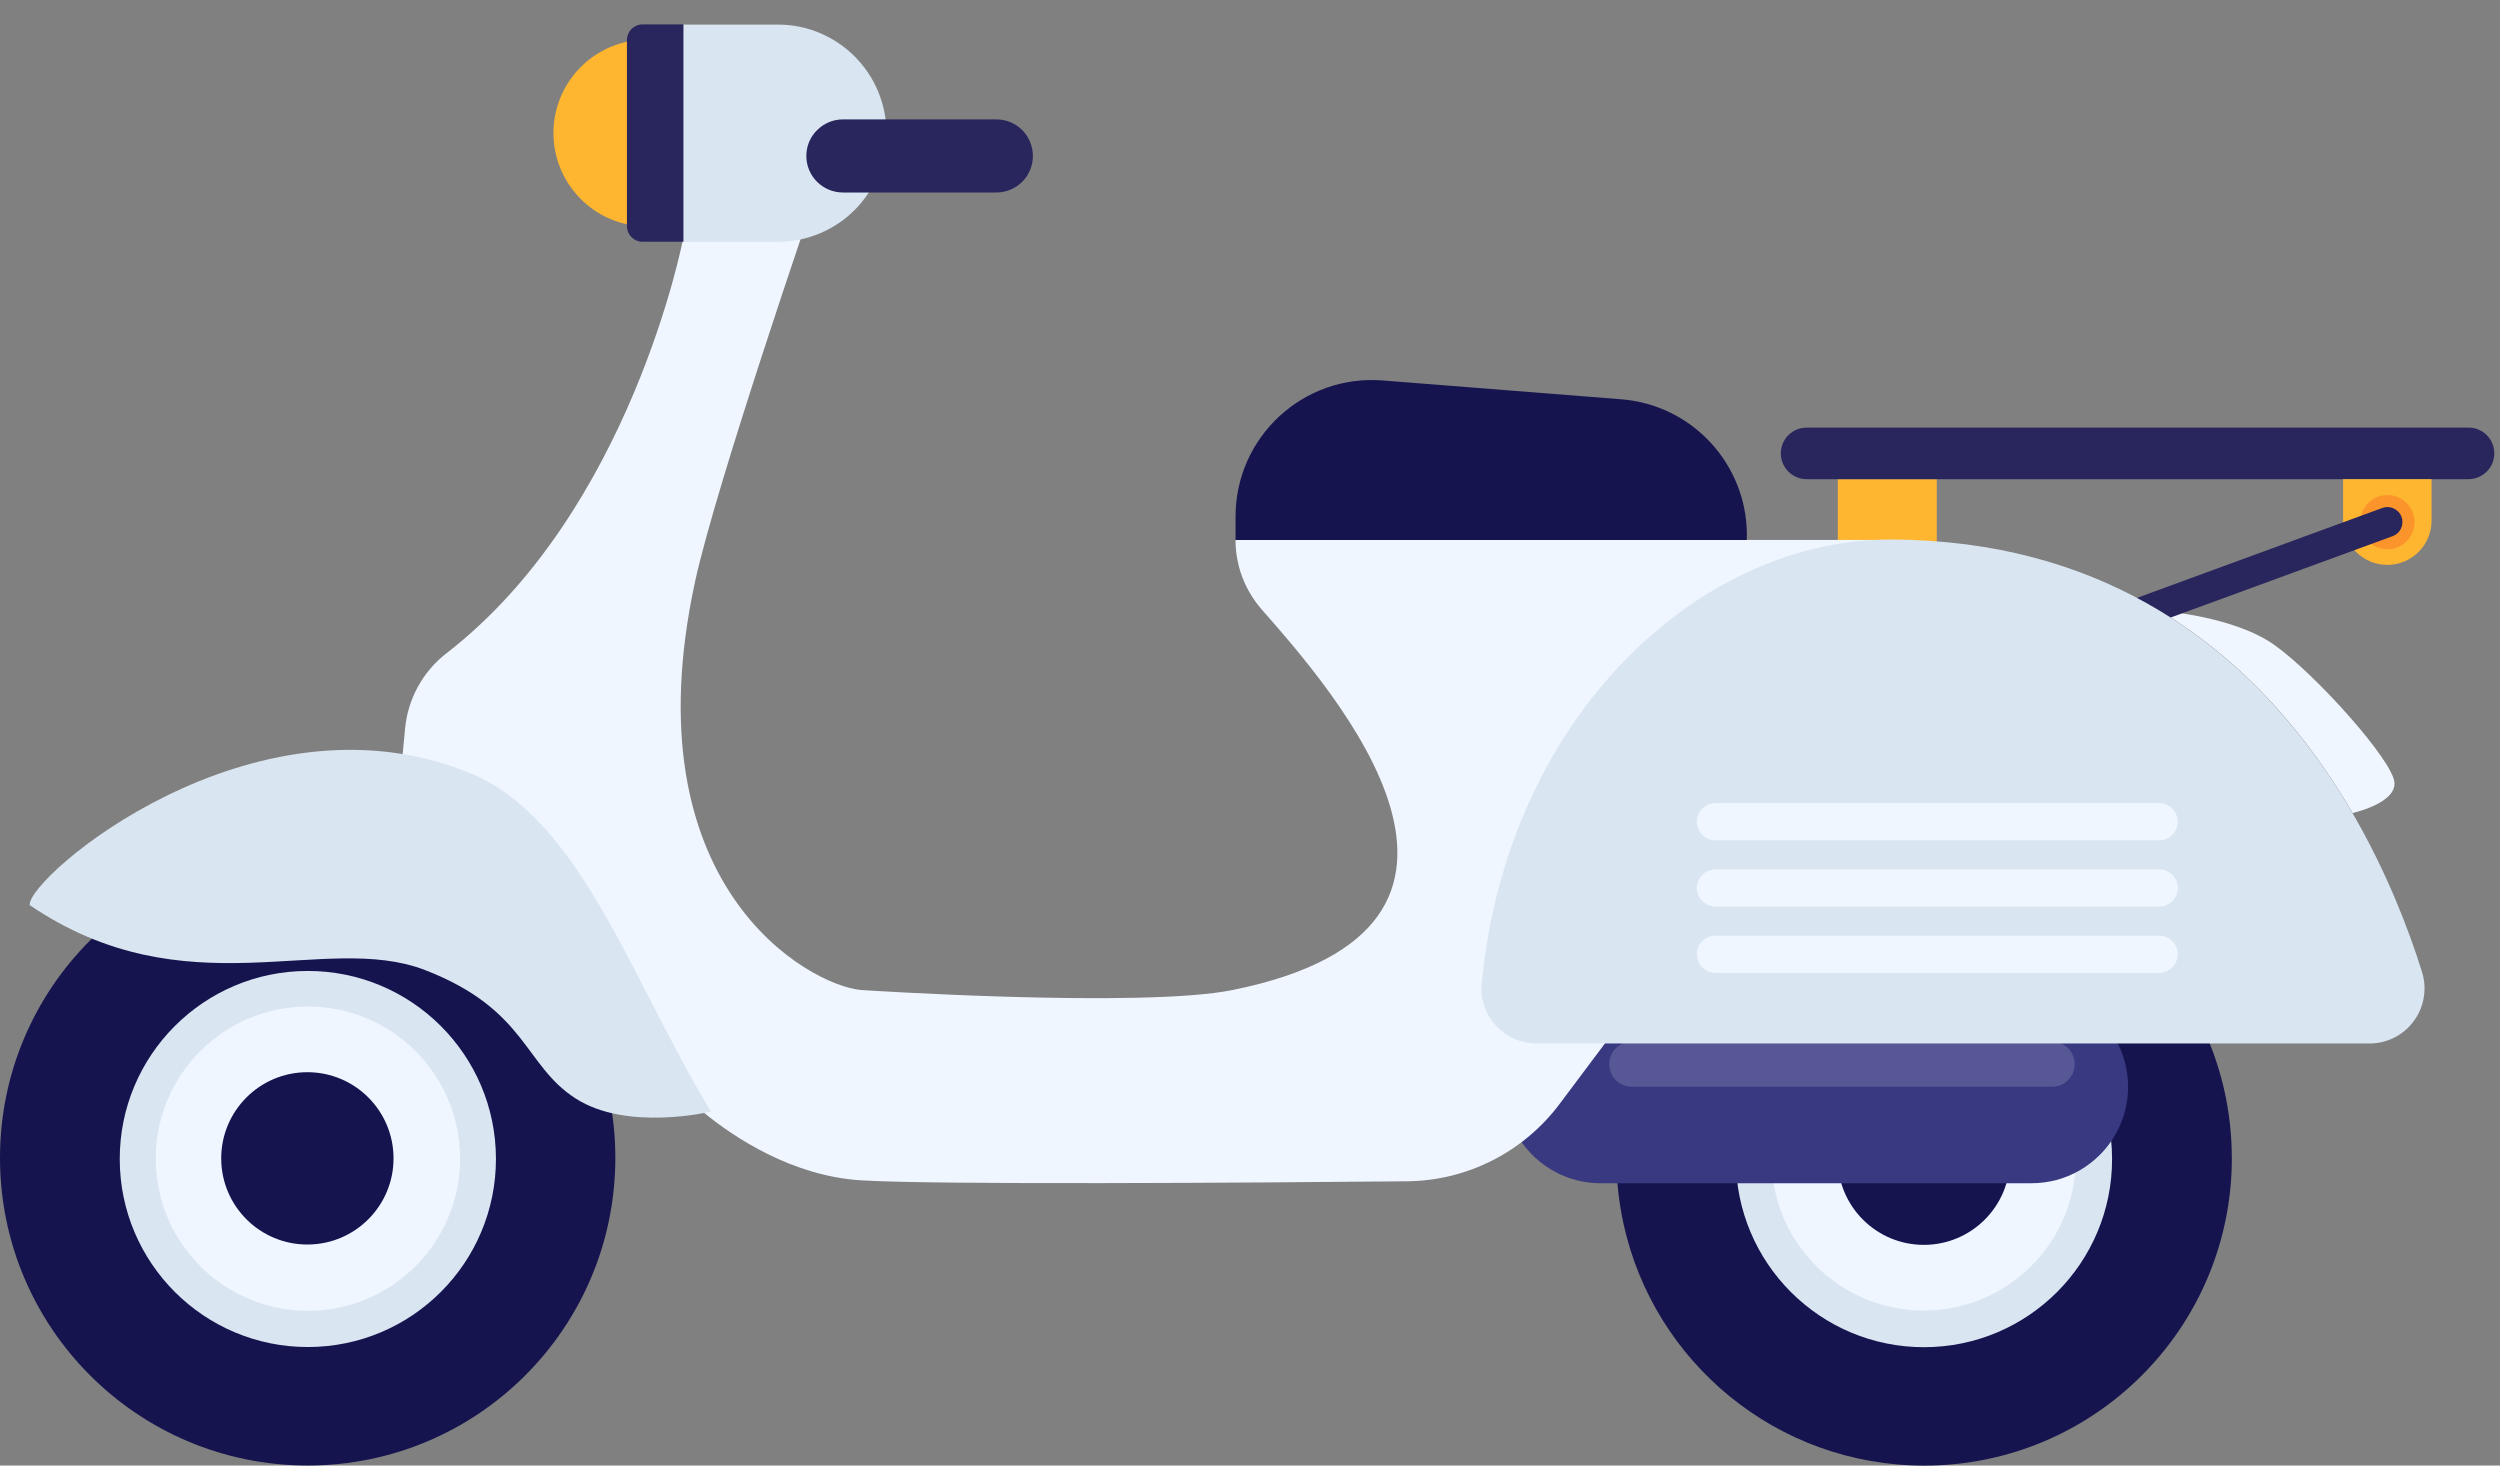 <svg width="58" height="34" viewBox="0 0 58 34" fill="none" xmlns="http://www.w3.org/2000/svg">
<rect x="0" y="0" width="58" height="34" fill="#808080" stroke="none"/>
<path d="M44.933 11.117H42.637V13.157H44.933V11.117Z" fill="#FEB630"/>
<path d="M7.138 34C11.08 34 14.276 30.805 14.276 26.863C14.276 22.922 11.08 19.727 7.138 19.727C3.196 19.727 0 22.922 0 26.863C0 30.805 3.196 34 7.138 34Z" fill="#15144F"/>
<path d="M7.147 31.251C9.557 31.248 11.508 29.293 11.506 26.883C11.503 24.474 9.546 22.523 7.136 22.526C4.726 22.529 2.775 24.485 2.778 26.894C2.781 29.303 4.737 31.254 7.147 31.251Z" fill="#D9E5F1"/>
<path d="M7.149 30.41C9.099 30.407 10.677 28.825 10.674 26.875C10.671 24.926 9.088 23.349 7.138 23.352C5.188 23.355 3.61 24.938 3.613 26.887C3.616 28.836 5.2 30.413 7.149 30.41Z" fill="#EFF6FF"/>
<path d="M51.779 26.867C51.779 30.808 48.583 34.002 44.641 34.002C41.221 34.002 38.364 31.599 37.665 28.389C37.558 27.9 37.502 27.39 37.502 26.867C37.502 26.534 37.525 26.205 37.57 25.885C37.599 25.66 37.642 25.44 37.693 25.223C37.773 24.875 37.882 24.538 38.012 24.212C38.052 24.112 38.096 24.012 38.139 23.915C39.263 21.447 41.752 19.73 44.64 19.73C47.528 19.73 50.213 21.586 51.267 24.212C51.596 25.033 51.778 25.929 51.778 26.867H51.779Z" fill="#15144F"/>
<path d="M44.642 31.255C47.052 31.252 49.003 29.297 49 26.887C48.997 24.478 47.041 22.527 44.631 22.53C42.221 22.533 40.269 24.488 40.272 26.898C40.275 29.307 42.231 31.258 44.642 31.255Z" fill="#D9E5F1"/>
<path d="M44.636 30.404C46.586 30.401 48.164 28.819 48.161 26.87C48.158 24.921 46.575 23.343 44.625 23.346C42.675 23.349 41.097 24.932 41.1 26.881C41.103 28.83 42.687 30.407 44.636 30.404Z" fill="#EFF6FF"/>
<path d="M44.639 28.881C45.743 28.878 46.635 27.98 46.632 26.876C46.629 25.772 45.732 24.88 44.628 24.883C43.524 24.886 42.632 25.784 42.635 26.887C42.638 27.991 43.535 28.884 44.639 28.881Z" fill="#15144F"/>
<path d="M49.371 25.212C49.371 25.802 49.143 26.338 48.769 26.739C48.752 26.758 48.732 26.778 48.714 26.795C48.44 27.07 48.09 27.276 47.7 27.379C47.518 27.424 47.327 27.451 47.132 27.451H37.134C36.067 27.451 35.175 26.703 34.951 25.704C34.64 24.289 35.711 22.977 37.134 22.977H47.132C47.357 22.977 47.574 23.01 47.779 23.072C47.944 23.121 48.101 23.189 48.247 23.274C48.917 23.659 49.371 24.383 49.371 25.213V25.212Z" fill="#393982"/>
<path d="M44.373 12.529L38.654 22.314L37.456 23.913L37.233 24.21L36.184 25.61C35.361 26.711 34.055 27.395 32.638 27.406C28.936 27.441 21.736 27.491 19.981 27.384C18.382 27.285 17.046 26.397 16.338 25.821C15.988 25.536 15.791 25.326 15.791 25.326L9.285 18.123L9.342 17.496L9.397 16.912C9.459 16.22 9.807 15.583 10.356 15.157C14.639 11.852 15.847 5.545 15.847 5.545L18.884 4.635C18.884 4.635 16.619 11.222 16.127 13.487C14.594 20.544 18.747 22.851 19.972 22.968C19.972 22.968 26.485 23.395 28.599 22.968C35.775 21.515 30.951 16.054 29.268 14.135C28.878 13.689 28.664 13.118 28.664 12.527H44.373V12.529Z" fill="#EFF6FF"/>
<path d="M40.526 12.421V12.528H28.665V11.983C28.665 10.134 30.24 8.679 32.083 8.827L37.611 9.263C39.258 9.392 40.528 10.767 40.528 12.419L40.526 12.421Z" fill="#15144F"/>
<g opacity="0.15">
<path d="M47.607 25.213H37.859C37.569 25.213 37.334 24.978 37.334 24.688C37.334 24.399 37.569 24.164 37.859 24.164H47.607C47.897 24.164 48.132 24.399 48.132 24.688C48.132 24.978 47.897 25.213 47.607 25.213Z" fill="white"/>
</g>
<path d="M16.494 25.789C16.494 25.789 14.556 26.258 13.353 25.484C12.15 24.709 12.224 23.422 9.865 22.507C7.523 21.599 4.319 23.465 0.688 20.998C0.633 20.356 5.837 15.896 10.865 17.919C13.47 18.967 14.597 22.649 16.494 25.788V25.789Z" fill="#D9E5F1"/>
<path d="M20.566 3.089C20.566 3.785 20.282 4.415 19.828 4.872C19.372 5.328 18.738 5.61 18.046 5.61H15.848V0.57H18.046C19.435 0.57 20.566 1.698 20.566 3.091V3.089Z" fill="#D9E5F1"/>
<path d="M14.776 0.933V5.24C13.688 5.126 12.84 4.205 12.84 3.086C12.84 1.967 13.688 1.047 14.776 0.932V0.933Z" fill="#FEB630"/>
<path d="M15.855 0.568V5.609H14.907C14.707 5.609 14.545 5.447 14.545 5.246V0.929C14.545 0.728 14.707 0.566 14.907 0.566H15.855V0.568Z" fill="#29265D"/>
<path d="M23.963 3.619C23.963 3.853 23.869 4.065 23.715 4.218C23.562 4.37 23.35 4.466 23.116 4.466H19.557C19.088 4.466 18.707 4.087 18.707 3.619C18.707 3.383 18.802 3.17 18.958 3.018C19.111 2.865 19.323 2.77 19.557 2.77H23.116C23.585 2.77 23.963 3.148 23.963 3.619Z" fill="#29265D"/>
<path d="M55.552 18.158C55.574 18.476 55.142 18.717 54.582 18.864C53.592 17.163 52.159 15.403 50.111 14.17C50.182 14.175 51.824 14.299 52.757 14.957C53.712 15.63 55.518 17.645 55.552 18.158Z" fill="#EFF6FF"/>
<path d="M57.868 10.518C57.868 10.683 57.801 10.836 57.692 10.941C57.583 11.049 57.437 11.117 57.27 11.117H41.914C41.585 11.117 41.315 10.85 41.315 10.518C41.315 10.187 41.585 9.92 41.914 9.92H57.27C57.602 9.92 57.868 10.189 57.868 10.518Z" fill="#29265D"/>
<path d="M55.386 13.105C54.82 13.105 54.36 12.646 54.36 12.079V11.117H56.412V12.079C56.412 12.646 55.953 13.105 55.386 13.105Z" fill="#FEB630"/>
<path d="M55.388 12.743C55.736 12.743 56.017 12.461 56.017 12.114C56.017 11.766 55.736 11.484 55.388 11.484C55.041 11.484 54.759 11.766 54.759 12.114C54.759 12.461 55.041 12.743 55.388 12.743Z" fill="#FC942C"/>
<path d="M49.035 14.441C48.968 14.26 49.061 14.06 49.242 13.994L55.269 11.785C55.449 11.719 55.65 11.812 55.716 11.992C55.782 12.173 55.689 12.373 55.509 12.439L49.482 14.648C49.3 14.714 49.101 14.62 49.035 14.441Z" fill="#29265D"/>
<path d="M7.137 28.873C8.241 28.87 9.133 27.972 9.13 26.869C9.127 25.765 8.23 24.872 7.126 24.875C6.022 24.878 5.129 25.776 5.132 26.88C5.136 27.984 6.033 28.876 7.137 28.873Z" fill="#15144F"/>
<path d="M54.974 24.209H35.649C34.902 24.209 34.305 23.568 34.375 22.825C34.943 16.817 39.157 12.751 43.468 12.528C43.593 12.523 43.716 12.518 43.841 12.518C44.021 12.518 44.198 12.523 44.376 12.528C46.678 12.612 48.564 13.241 50.105 14.169C51.127 14.787 51.999 15.533 52.737 16.34C53.475 17.147 54.083 18.011 54.578 18.863C55.37 20.226 55.879 21.553 56.189 22.544C56.448 23.369 55.838 24.209 54.972 24.209H54.974Z" fill="#D9E5F1"/>
<path d="M50.524 22.138C50.524 22.375 50.331 22.57 50.093 22.57H39.798C39.56 22.57 39.367 22.375 39.367 22.138C39.367 21.902 39.56 21.707 39.798 21.707H50.093C50.331 21.707 50.524 21.899 50.524 22.138Z" fill="#EFF6FF"/>
<path d="M50.524 20.601C50.524 20.837 50.331 21.033 50.093 21.033H39.798C39.56 21.033 39.367 20.837 39.367 20.601C39.367 20.365 39.56 20.17 39.798 20.17H50.093C50.331 20.17 50.524 20.362 50.524 20.601Z" fill="#EFF6FF"/>
<path d="M50.524 19.064C50.524 19.3 50.331 19.495 50.093 19.495H39.798C39.56 19.495 39.367 19.3 39.367 19.064C39.367 18.828 39.56 18.633 39.798 18.633H50.093C50.331 18.633 50.524 18.825 50.524 19.064Z" fill="#EFF6FF"/>
</svg>
